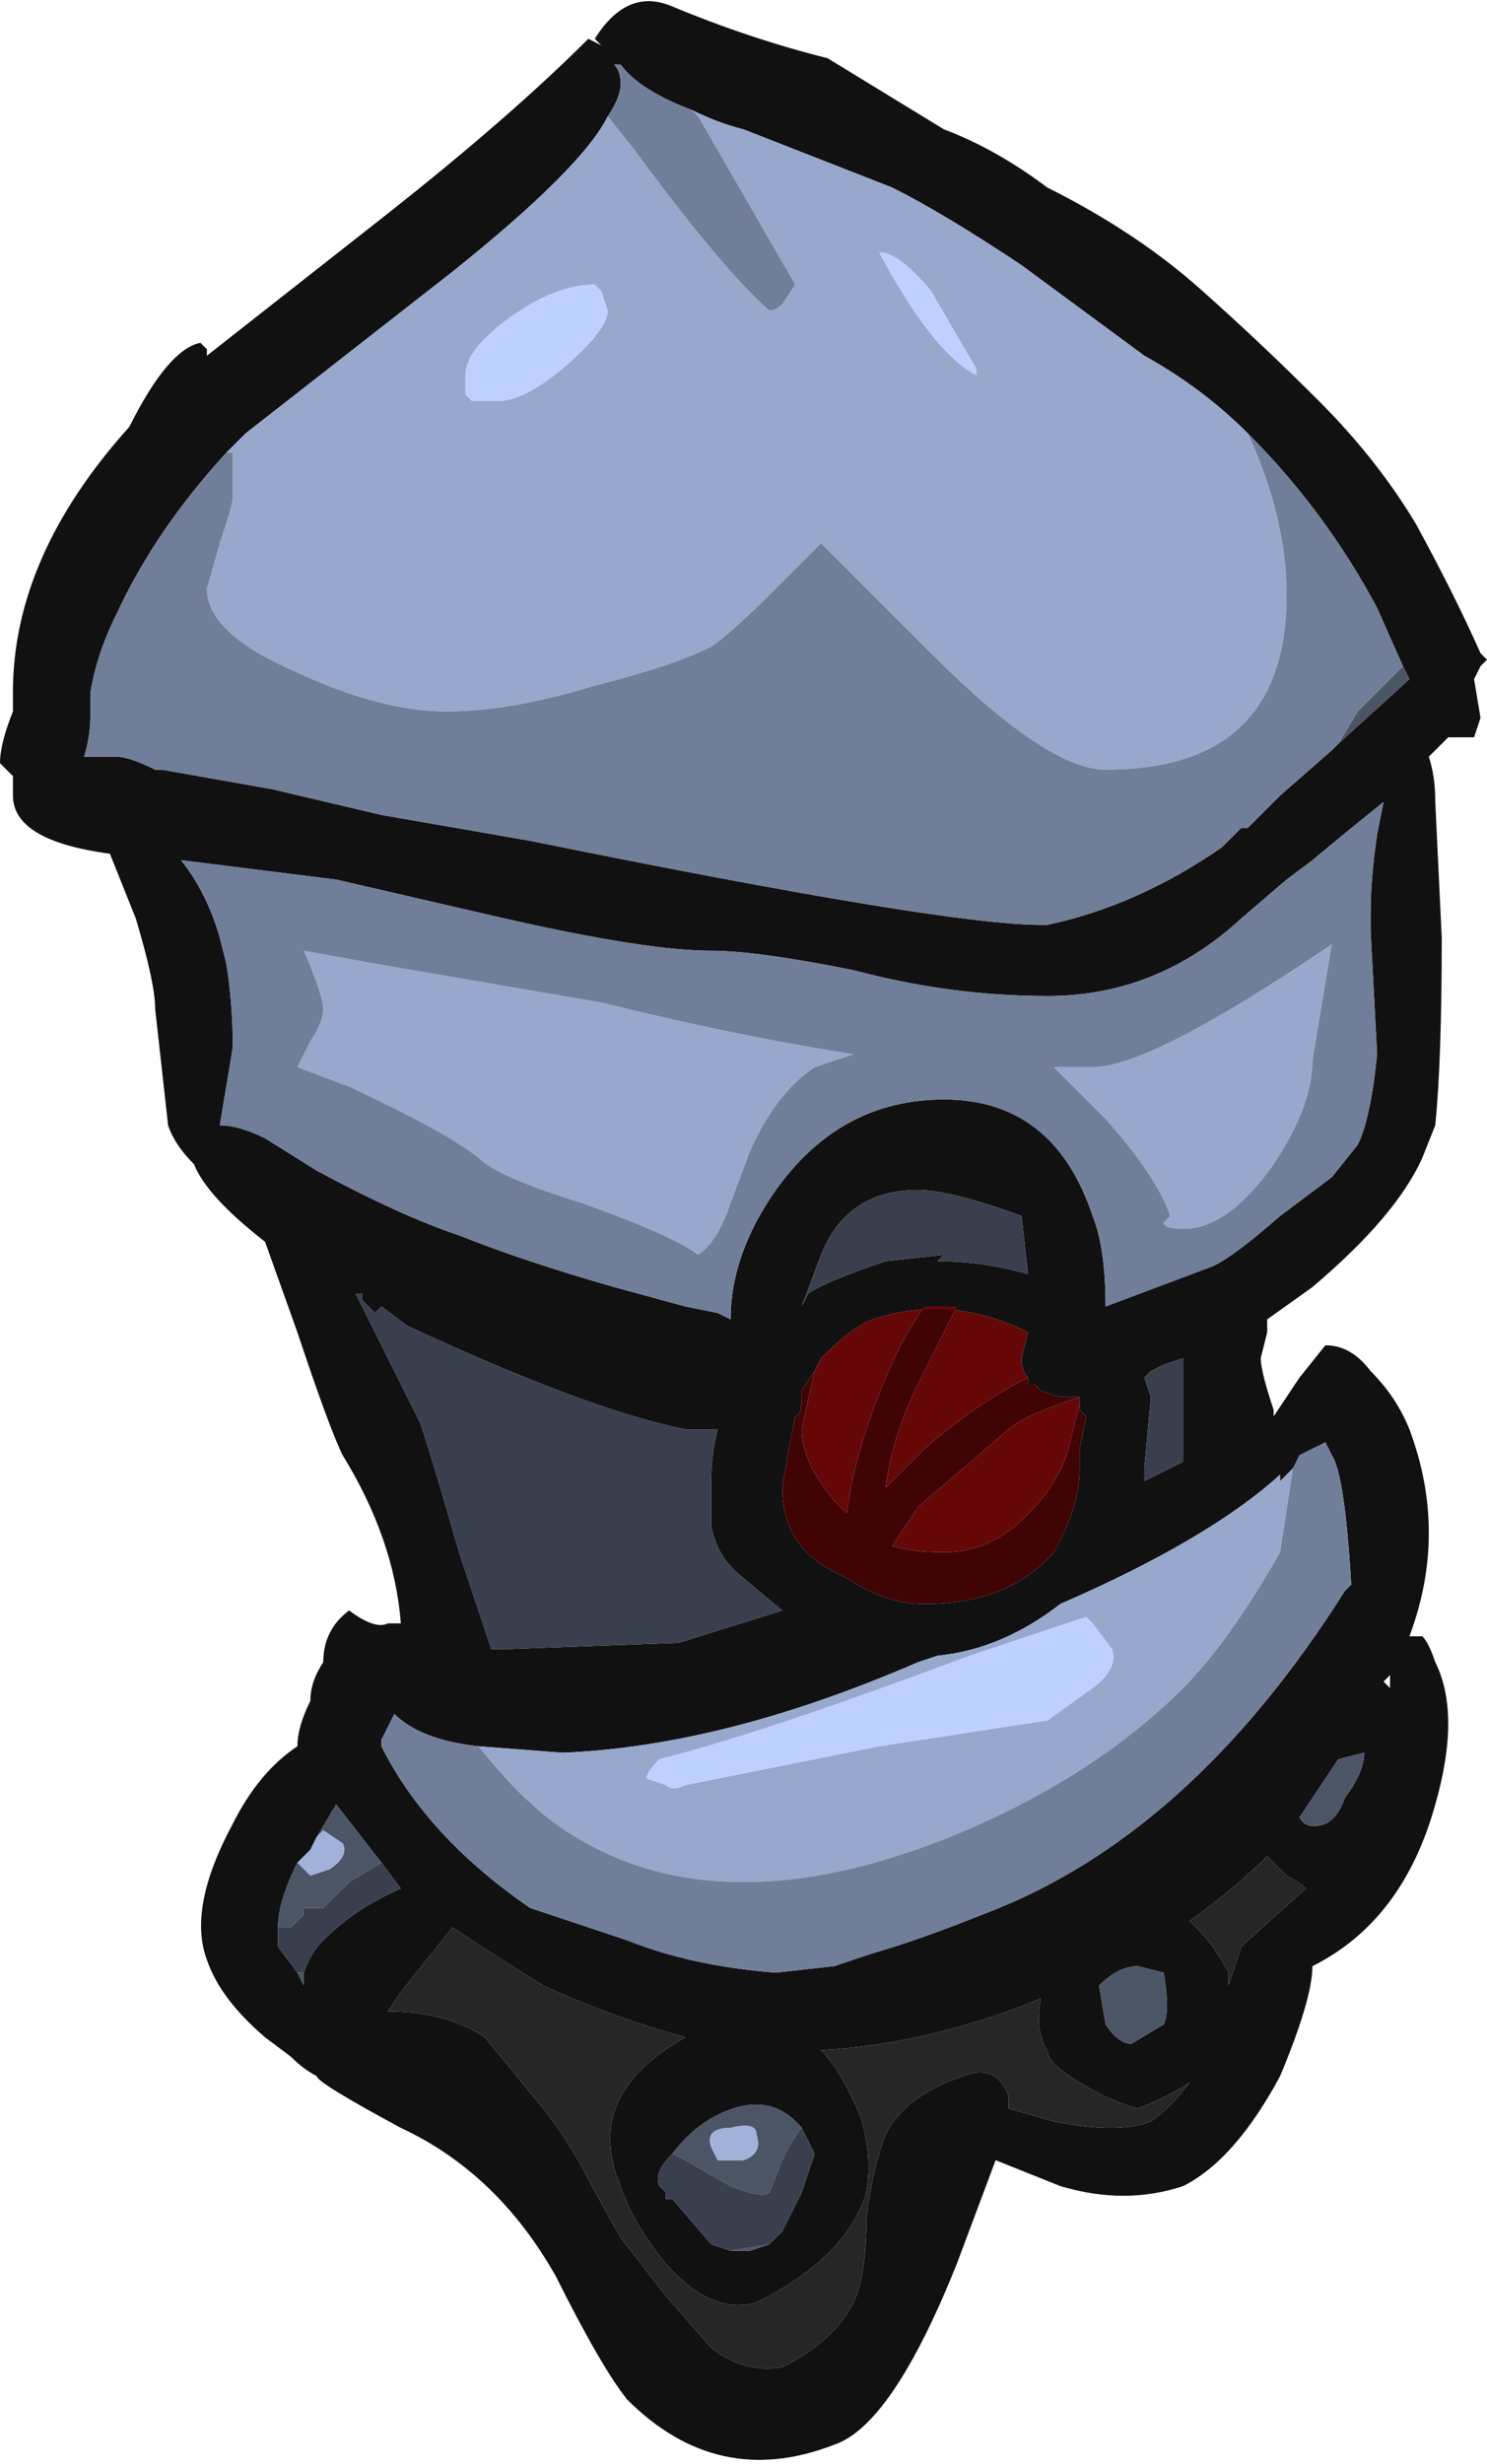 <?xml version="1.0" encoding="UTF-8" standalone="no"?>
<svg xmlns:ffdec="https://www.free-decompiler.com/flash" xmlns:xlink="http://www.w3.org/1999/xlink" ffdec:objectType="shape" height="19.05px" width="11.5px" xmlns="http://www.w3.org/2000/svg">
  <g transform="matrix(1.0, 0.0, 0.0, 1.0, 5.5, 16.95)">
    <path d="M-0.8 -16.05 Q-1.0 -15.65 -2.0 -14.85 L-3.6 -13.6 -3.75 -13.45 Q-4.3 -12.85 -4.6 -12.2 -4.75 -11.9 -4.8 -11.6 L-4.8 -11.45 Q-4.8 -11.25 -4.85 -11.1 L-4.6 -11.1 Q-4.5 -11.1 -4.3 -11.0 L-4.25 -11.0 -3.4 -10.85 -2.55 -10.65 -1.4 -10.45 Q1.8 -9.8 2.55 -9.8 L2.6 -9.8 Q3.3 -9.95 3.95 -10.4 L4.1 -10.55 4.15 -10.55 4.4 -10.8 4.8 -11.15 4.85 -11.2 5.4 -11.7 5.35 -11.8 5.15 -12.25 Q4.75 -13.0 4.15 -13.6 3.8 -13.95 3.35 -14.2 L2.4 -14.9 Q1.8 -15.3 1.4 -15.5 L0.25 -15.95 Q0.05 -16.0 -0.15 -16.1 -0.55 -16.25 -0.7 -16.45 L-0.75 -16.45 Q-0.7 -16.4 -0.7 -16.3 -0.7 -16.2 -0.8 -16.05 M2.6 -15.5 Q3.3 -15.15 3.8 -14.7 4.25 -14.3 4.7 -13.85 5.15 -13.4 5.45 -12.9 5.75 -12.35 5.95 -11.9 L6.0 -11.85 5.95 -11.8 5.9 -11.7 5.95 -11.4 5.9 -11.25 5.7 -11.25 5.55 -11.1 Q5.6 -10.95 5.6 -10.75 L5.65 -9.7 Q5.65 -8.75 5.6 -8.25 L5.5 -8.0 Q5.3 -7.55 4.65 -7.0 L4.3 -6.75 4.3 -6.65 4.25 -6.45 Q4.25 -6.35 4.35 -6.05 L4.35 -6.0 4.55 -6.3 4.75 -6.55 Q4.95 -6.55 5.1 -6.35 5.3 -6.15 5.4 -5.9 5.7 -5.1 5.4 -4.3 L5.5 -4.3 Q5.55 -4.25 5.6 -4.1 5.8 -3.7 5.6 -3.0 5.35 -2.1 4.65 -1.75 4.65 -1.5 4.4 -0.9 4.05 -0.25 3.65 -0.05 3.2 0.1 2.7 -0.05 L2.2 -0.25 1.9 0.55 Q1.4 1.8 0.95 1.95 0.05 2.3 -0.65 1.6 -0.85 1.35 -1.2 0.65 -1.65 -0.15 -2.4 -0.5 -3.05 -0.85 -3.05 -0.9 -3.15 -0.95 -3.25 -1.05 L-3.45 -1.2 Q-3.8 -1.5 -3.9 -1.8 -4.05 -2.2 -3.7 -2.85 -3.5 -3.25 -3.2 -3.45 -3.2 -3.6 -3.1 -3.8 -3.1 -3.95 -3.0 -4.1 -3.0 -4.35 -2.8 -4.5 -2.6 -4.35 -2.5 -4.4 L-2.4 -4.4 Q-2.45 -5.05 -2.85 -5.7 -2.95 -5.9 -3.2 -6.65 L-3.45 -7.35 Q-3.9 -7.7 -4.0 -7.95 -4.15 -8.1 -4.2 -8.25 L-4.3 -9.15 Q-4.3 -9.35 -4.45 -9.85 L-4.65 -10.35 Q-5.4 -10.45 -5.4 -10.8 L-5.4 -10.95 -5.5 -11.05 Q-5.5 -11.2 -5.4 -11.45 L-5.4 -11.6 Q-5.4 -12.65 -4.5 -13.65 -4.2 -14.25 -3.95 -14.3 L-3.9 -14.25 -3.9 -14.2 -2.5 -15.3 Q-1.55 -16.05 -0.95 -16.65 L-0.85 -16.6 -0.9 -16.65 Q-0.65 -17.05 -0.3 -16.9 0.3 -16.65 0.9 -16.5 L1.8 -15.95 Q2.2 -15.8 2.6 -15.5 M3.05 -6.85 L3.85 -7.15 Q4.0 -7.2 4.4 -7.55 L4.8 -7.85 5.0 -8.1 Q5.1 -8.3 5.15 -8.8 L5.1 -9.75 5.1 -9.9 Q5.1 -10.15 5.15 -10.5 L5.2 -10.75 Q4.95 -10.55 4.65 -10.3 L4.45 -10.15 4.1 -9.85 Q3.45 -9.25 2.6 -9.25 1.85 -9.25 1.1 -9.45 0.35 -9.6 0.0 -9.6 -0.5 -9.6 -1.6 -9.85 L-2.9 -10.15 -4.1 -10.3 Q-3.9 -10.05 -3.8 -9.7 L-3.75 -9.5 Q-3.7 -9.2 -3.7 -8.85 L-3.8 -8.25 Q-3.65 -8.25 -3.45 -8.15 L-3.05 -7.9 Q-2.4 -7.55 -1.95 -7.4 -1.45 -7.2 -0.75 -7.0 L-0.2 -6.85 0.05 -6.8 0.15 -6.75 Q0.15 -7.25 0.5 -7.75 1.0 -8.45 1.8 -8.45 2.65 -8.45 2.95 -7.55 3.05 -7.3 3.05 -6.85 M2.45 -7.1 L2.4 -7.55 Q1.85 -7.75 1.6 -7.75 1.05 -7.75 0.85 -7.25 L0.7 -6.85 0.75 -6.95 Q0.9 -7.05 1.35 -7.2 L1.8 -7.25 1.75 -7.2 Q2.1 -7.2 2.45 -7.1 M4.5 -5.6 L4.4 -5.5 4.4 -5.55 Q3.85 -5.05 2.7 -4.55 2.25 -4.2 1.75 -4.15 L1.6 -4.1 Q0.1 -3.45 -1.15 -3.4 L-1.8 -3.45 Q-2.25 -3.5 -2.45 -3.7 L-2.55 -3.5 -2.55 -3.45 Q-2.2 -2.75 -1.4 -2.2 L-0.65 -1.95 Q-0.15 -1.75 0.5 -1.7 L0.95 -1.75 1.25 -1.85 Q1.6 -1.95 2.1 -2.15 3.7 -2.75 4.9 -4.65 L4.95 -4.7 Q4.9 -5.55 4.8 -5.7 L4.75 -5.8 4.55 -5.7 4.5 -5.6 M3.65 -6.45 L3.5 -6.4 3.4 -6.35 3.35 -6.3 3.4 -6.15 3.35 -5.6 3.35 -5.5 3.65 -5.65 3.65 -6.45 M5.25 -3.9 Q5.25 -3.95 5.25 -4.0 L5.2 -3.95 5.25 -3.9 M2.45 -6.3 Q2.4 -6.35 2.4 -6.45 L2.45 -6.65 Q1.85 -6.95 1.25 -6.75 1.1 -6.7 0.85 -6.45 L0.8 -6.35 0.7 -6.2 0.7 -6.15 Q0.7 -6.0 0.65 -6.0 L0.6 -5.75 0.55 -5.45 Q0.55 -5.0 0.95 -4.8 L1.05 -4.75 Q1.35 -4.55 1.65 -4.55 2.3 -4.55 2.65 -4.95 2.85 -5.3 2.85 -5.6 L2.85 -5.75 2.9 -6.0 2.85 -6.05 2.85 -6.1 2.85 -6.15 2.7 -6.15 2.55 -6.2 2.5 -6.25 2.45 -6.25 2.45 -6.3 M0.05 -5.9 L-0.2 -5.9 Q-0.95 -6.05 -2.35 -6.7 L-2.55 -6.85 -2.6 -6.8 -2.7 -6.9 -2.7 -6.95 -2.75 -6.95 -2.25 -5.95 Q-2.15 -5.65 -1.95 -4.95 L-1.7 -4.2 -1.6 -4.2 -0.25 -4.25 0.55 -4.5 0.25 -4.75 Q0.05 -4.9 0.0 -5.15 L0.0 -5.5 Q0.0 -5.7 0.05 -5.9 M0.7 -0.5 Q0.45 -0.8 0.05 -0.6 -0.15 -0.5 -0.3 -0.3 -0.45 -0.15 -0.4 -0.05 L-0.35 0.0 -0.35 0.05 -0.3 0.05 0.0 0.4 0.15 0.45 0.3 0.45 0.45 0.4 0.55 0.3 0.7 0.0 0.8 -0.3 0.7 -0.5 M1.15 -0.6 Q1.25 -0.3 1.2 0.0 1.05 0.5 0.35 0.85 0.0 0.95 -0.35 0.55 -0.6 0.25 -0.7 -0.05 -1.0 -0.75 -0.2 -1.2 -0.75 -1.35 -1.3 -1.6 -1.7 -1.85 -2.0 -2.05 L-2.4 -1.55 -2.5 -1.4 Q-2.05 -1.4 -1.75 -1.2 L-1.3 -0.65 Q-1.1 -0.4 -0.95 -0.1 L-0.7 0.35 -0.35 0.8 0.0 1.2 Q0.25 1.4 0.55 1.35 0.95 1.15 1.1 0.85 1.2 0.65 1.2 0.2 1.25 -0.2 1.35 -0.45 1.5 -0.75 1.95 -0.9 2.2 -1.0 2.3 -0.75 L2.3 -0.65 2.65 -0.55 Q3.15 -0.45 3.4 -0.55 3.55 -0.65 3.7 -0.85 3.55 -0.75 3.3 -0.65 3.1 -0.7 2.85 -0.85 2.6 -1.0 2.6 -1.1 2.5 -1.25 2.55 -1.5 1.7 -1.15 0.85 -1.1 1.0 -0.95 1.15 -0.6 M4.75 -2.85 Q4.85 -2.9 4.9 -3.05 5.05 -3.25 5.05 -3.4 L4.85 -3.35 4.55 -2.9 Q4.6 -2.8 4.75 -2.85 M4.45 -2.45 L4.3 -2.6 Q4.05 -2.35 3.7 -2.1 L3.75 -2.05 Q3.9 -1.9 4.0 -1.7 L4.0 -1.6 4.1 -1.9 Q4.15 -1.95 4.6 -2.35 4.55 -2.4 4.45 -2.45 M3.5 -1.3 Q3.55 -1.4 3.5 -1.7 L3.3 -1.75 Q3.15 -1.75 3.0 -1.6 L3.05 -1.3 Q3.15 -1.15 3.25 -1.15 L3.5 -1.3 M-3.05 -2.75 L-3.1 -2.65 -3.2 -2.55 Q-3.35 -2.25 -3.35 -2.05 L-3.35 -1.9 -3.2 -1.7 -3.15 -1.6 -3.15 -1.7 Q-3.1 -1.85 -3.0 -1.95 -2.75 -2.2 -2.4 -2.35 L-2.55 -2.55 -2.9 -3.0 -3.05 -2.75" fill="#111111" fill-rule="evenodd" stroke="none"/>
    <path d="M5.35 -11.8 L5.4 -11.7 4.85 -11.2 5.0 -11.45 5.35 -11.8 M0.05 -0.25 L0.25 -0.25 Q0.4 -0.3 0.35 -0.45 0.35 -0.55 0.15 -0.5 -0.05 -0.5 0.0 -0.35 L0.05 -0.25 M0.7 -0.5 Q0.65 -0.45 0.55 -0.25 L0.45 0.0 Q0.4 0.05 0.15 -0.05 L-0.2 -0.25 -0.3 -0.3 Q-0.15 -0.5 0.05 -0.6 0.45 -0.8 0.7 -0.5 M0.15 0.45 L0.45 0.4 0.3 0.45 0.15 0.45 M4.75 -2.85 Q4.6 -2.8 4.55 -2.9 L4.85 -3.35 5.05 -3.4 Q5.05 -3.25 4.9 -3.05 4.85 -2.9 4.75 -2.85 M3.5 -1.3 L3.25 -1.15 Q3.15 -1.15 3.05 -1.3 L3.0 -1.6 Q3.15 -1.75 3.3 -1.75 L3.5 -1.7 Q3.55 -1.4 3.5 -1.3 M-3.2 -2.55 L-3.1 -2.45 -2.95 -2.5 Q-2.8 -2.6 -2.85 -2.7 L-3.0 -2.8 -3.05 -2.75 -2.9 -3.0 -2.55 -2.55 -2.8 -2.4 -3.0 -2.2 -3.15 -2.2 -3.15 -2.15 Q-3.2 -2.1 -3.25 -2.05 L-3.35 -2.05 Q-3.35 -2.25 -3.2 -2.55 M-3.15 -1.7 L-3.15 -1.6 -3.2 -1.7 -3.15 -1.7" fill="#4c5566" fill-rule="evenodd" stroke="none"/>
    <path d="M0.8 -6.35 L0.7 -5.9 Q0.7 -5.65 0.95 -5.35 L1.05 -5.25 Q1.1 -5.7 1.35 -6.3 1.5 -6.65 1.65 -6.85 L1.9 -6.85 1.6 -6.25 Q1.4 -5.85 1.35 -5.45 L1.65 -5.75 Q2.05 -6.1 2.45 -6.3 L2.45 -6.25 2.5 -6.25 2.55 -6.2 2.7 -6.15 2.85 -6.15 Q2.4 -6.0 2.3 -5.9 L1.6 -5.3 1.4 -5.0 Q1.55 -4.95 1.8 -4.95 2.2 -4.95 2.5 -5.3 2.65 -5.45 2.75 -5.7 L2.85 -6.1 2.85 -6.1 2.85 -6.05 2.9 -6.0 2.85 -5.75 2.85 -5.6 Q2.85 -5.3 2.65 -4.95 2.3 -4.55 1.65 -4.55 1.35 -4.55 1.05 -4.75 L0.95 -4.8 Q0.55 -5.0 0.55 -5.45 L0.6 -5.75 0.65 -6.0 Q0.7 -6.0 0.7 -6.15 L0.7 -6.2 0.8 -6.35" fill="#400404" fill-rule="evenodd" stroke="none"/>
    <path d="M1.15 -0.6 Q1.0 -0.95 0.85 -1.1 1.7 -1.15 2.55 -1.5 2.5 -1.25 2.6 -1.1 2.6 -1.0 2.85 -0.85 3.1 -0.7 3.3 -0.65 3.55 -0.75 3.7 -0.85 3.55 -0.65 3.4 -0.55 3.15 -0.45 2.65 -0.55 L2.3 -0.65 2.3 -0.75 Q2.2 -1.0 1.95 -0.9 1.5 -0.75 1.35 -0.45 1.25 -0.2 1.2 0.2 1.2 0.65 1.1 0.85 0.95 1.15 0.55 1.35 0.25 1.4 0.0 1.2 L-0.35 0.8 -0.7 0.35 -0.95 -0.1 Q-1.1 -0.4 -1.3 -0.65 L-1.75 -1.2 Q-2.05 -1.4 -2.5 -1.4 L-2.4 -1.55 -2.0 -2.05 Q-1.7 -1.85 -1.3 -1.6 -0.75 -1.35 -0.2 -1.2 -1.0 -0.75 -0.7 -0.05 -0.6 0.25 -0.35 0.55 0.0 0.95 0.35 0.85 1.05 0.5 1.2 0.0 1.25 -0.3 1.15 -0.6 M4.45 -2.45 Q4.55 -2.4 4.6 -2.35 4.15 -1.95 4.1 -1.9 L4.0 -1.6 4.0 -1.7 Q3.9 -1.9 3.75 -2.05 L3.7 -2.1 Q4.05 -2.35 4.3 -2.6 L4.45 -2.45" fill="#262626" fill-rule="evenodd" stroke="none"/>
    <path d="M2.45 -7.1 Q2.1 -7.2 1.75 -7.2 L1.8 -7.25 1.35 -7.2 Q0.9 -7.05 0.75 -6.95 L0.7 -6.85 0.85 -7.25 Q1.05 -7.75 1.6 -7.75 1.85 -7.75 2.4 -7.55 L2.45 -7.1 M3.65 -6.45 L3.65 -5.65 3.35 -5.5 3.35 -5.6 3.4 -6.15 3.35 -6.3 3.4 -6.35 3.5 -6.4 3.65 -6.45 M0.05 -5.9 Q0.0 -5.7 0.0 -5.5 L0.0 -5.15 Q0.05 -4.9 0.25 -4.75 L0.55 -4.5 -0.25 -4.25 -1.6 -4.2 -1.7 -4.2 -1.95 -4.95 Q-2.15 -5.65 -2.25 -5.95 L-2.75 -6.95 -2.7 -6.95 -2.7 -6.9 -2.6 -6.8 -2.55 -6.85 -2.35 -6.7 Q-0.95 -6.05 -0.2 -5.9 L0.05 -5.9 M-0.3 -0.3 L-0.2 -0.25 0.15 -0.05 Q0.4 0.05 0.45 0.0 L0.55 -0.25 Q0.65 -0.45 0.7 -0.5 L0.8 -0.3 0.7 0.0 0.55 0.3 0.45 0.4 0.15 0.45 0.0 0.4 -0.3 0.05 -0.35 0.05 -0.35 0.0 -0.4 -0.05 Q-0.45 -0.15 -0.3 -0.3 M-2.55 -2.55 L-2.4 -2.35 Q-2.75 -2.2 -3.0 -1.95 -3.1 -1.85 -3.15 -1.7 L-3.2 -1.7 -3.35 -1.9 -3.35 -2.05 -3.25 -2.05 Q-3.2 -2.1 -3.15 -2.15 L-3.15 -2.2 -3.0 -2.2 -2.8 -2.4 -2.55 -2.55" fill="#393f4d" fill-rule="evenodd" stroke="none"/>
    <path d="M0.05 -0.25 L0.0 -0.35 Q-0.05 -0.5 0.15 -0.5 0.35 -0.55 0.35 -0.45 0.4 -0.3 0.25 -0.25 L0.05 -0.25 M-3.2 -2.55 L-3.1 -2.65 -3.05 -2.75 -3.0 -2.8 -2.85 -2.7 Q-2.8 -2.6 -2.95 -2.5 L-3.1 -2.45 -3.2 -2.55" fill="#a0b2d9" fill-rule="evenodd" stroke="none"/>
    <path d="M-0.8 -16.05 L-0.6 -15.8 Q0.1 -14.85 0.45 -14.55 0.5 -14.55 0.55 -14.6 L0.65 -14.75 -0.1 -16.05 -0.15 -16.1 Q0.05 -16.0 0.25 -15.95 L1.4 -15.5 Q1.8 -15.3 2.4 -14.9 L3.35 -14.2 Q3.8 -13.95 4.15 -13.6 4.45 -12.95 4.45 -12.35 4.45 -11.0 3.05 -11.0 2.6 -11.0 1.7 -11.9 L0.85 -12.75 0.5 -12.4 Q0.15 -12.05 0.0 -11.95 -0.3 -11.8 -0.9 -11.65 -1.55 -11.45 -2.05 -11.45 -2.55 -11.45 -3.2 -11.75 -3.9 -12.05 -3.9 -12.4 L-3.8 -12.75 Q-3.7 -13.05 -3.7 -13.1 -3.7 -13.4 -3.7 -13.45 L-3.75 -13.45 -3.6 -13.6 -2.0 -14.85 Q-1.0 -15.65 -0.8 -16.05 M1.7 -14.7 Q1.45 -15.0 1.3 -15.0 1.4 -14.8 1.6 -14.5 1.85 -14.15 2.05 -14.05 L2.05 -14.1 1.7 -14.7 M0.3 -8.05 L0.15 -7.65 Q0.05 -7.35 -0.1 -7.25 -0.3 -7.4 -1.0 -7.65 -1.65 -7.85 -1.8 -8.0 -2.05 -8.2 -2.8 -8.55 L-3.2 -8.7 -3.1 -8.9 Q-3.0 -9.05 -3.0 -9.15 -3.0 -9.25 -3.15 -9.6 L-2.6 -9.5 -0.85 -9.2 Q0.15 -8.95 1.1 -8.8 0.95 -8.75 0.8 -8.7 0.5 -8.5 0.3 -8.05 M4.35 -7.95 Q4.0 -7.45 3.65 -7.45 3.5 -7.45 3.5 -7.5 L3.55 -7.55 Q3.45 -7.85 3.05 -8.3 L2.65 -8.7 2.95 -8.7 Q3.4 -8.7 4.8 -9.65 L4.65 -8.75 Q4.65 -8.4 4.35 -7.95 M-1.8 -3.45 L-1.15 -3.4 Q0.1 -3.45 1.6 -4.1 L1.75 -4.15 Q2.25 -4.2 2.7 -4.55 3.85 -5.05 4.4 -5.55 L4.4 -5.5 4.5 -5.6 4.4 -4.95 Q4.0 -4.25 3.65 -3.9 2.95 -3.2 1.85 -2.75 0.1 -2.05 -1.05 -2.75 -1.4 -2.95 -1.8 -3.45 M2.95 -3.9 Q3.15 -4.05 3.1 -4.2 L2.95 -4.4 2.9 -4.45 2.0 -4.15 Q0.4 -3.55 -0.4 -3.35 -0.5 -3.25 -0.5 -3.2 L-0.35 -3.15 Q-0.3 -3.1 -0.2 -3.15 L1.3 -3.45 2.6 -3.65 2.95 -3.9 M-0.85 -14.7 L-0.9 -14.75 Q-1.2 -14.75 -1.55 -14.5 -1.9 -14.25 -1.9 -14.05 L-1.9 -13.9 -1.85 -13.85 -1.65 -13.85 Q-1.45 -13.85 -1.15 -14.1 -0.8 -14.4 -0.8 -14.55 L-0.85 -14.7" fill="#97a8cc" fill-rule="evenodd" stroke="none"/>
    <path d="M-0.15 -16.1 L-0.1 -16.05 0.65 -14.75 0.55 -14.6 Q0.5 -14.55 0.45 -14.55 0.1 -14.85 -0.6 -15.8 L-0.8 -16.05 Q-0.7 -16.2 -0.7 -16.3 -0.7 -16.4 -0.75 -16.45 L-0.7 -16.45 Q-0.55 -16.25 -0.15 -16.1 M-3.75 -13.45 L-3.7 -13.45 Q-3.7 -13.4 -3.7 -13.1 -3.7 -13.05 -3.8 -12.75 L-3.9 -12.4 Q-3.9 -12.05 -3.2 -11.75 -2.55 -11.45 -2.05 -11.45 -1.55 -11.45 -0.9 -11.65 -0.3 -11.8 0.0 -11.95 0.15 -12.05 0.5 -12.4 L0.85 -12.75 1.7 -11.9 Q2.6 -11.0 3.05 -11.0 4.45 -11.0 4.45 -12.35 4.45 -12.95 4.15 -13.6 4.75 -13.0 5.15 -12.25 L5.35 -11.8 5.0 -11.45 4.85 -11.2 4.8 -11.15 4.4 -10.8 4.15 -10.55 4.1 -10.55 3.95 -10.4 Q3.3 -9.95 2.6 -9.8 L2.55 -9.8 Q1.8 -9.8 -1.4 -10.45 L-2.55 -10.65 -3.4 -10.85 -4.25 -11.0 -4.3 -11.0 Q-4.5 -11.1 -4.6 -11.1 L-4.85 -11.1 Q-4.8 -11.25 -4.8 -11.45 L-4.8 -11.6 Q-4.75 -11.9 -4.6 -12.2 -4.3 -12.85 -3.75 -13.45 M3.05 -6.85 Q3.05 -7.3 2.95 -7.55 2.65 -8.45 1.8 -8.45 1.0 -8.45 0.5 -7.75 0.15 -7.25 0.15 -6.75 L0.05 -6.8 -0.2 -6.85 -0.75 -7.0 Q-1.45 -7.2 -1.95 -7.4 -2.4 -7.55 -3.05 -7.9 L-3.45 -8.15 Q-3.65 -8.25 -3.8 -8.25 L-3.7 -8.85 Q-3.7 -9.2 -3.75 -9.5 L-3.8 -9.7 Q-3.9 -10.05 -4.1 -10.3 L-2.9 -10.15 -1.6 -9.85 Q-0.5 -9.6 0.0 -9.6 0.35 -9.6 1.1 -9.45 1.85 -9.25 2.6 -9.25 3.45 -9.25 4.1 -9.85 L4.45 -10.15 4.65 -10.3 Q4.95 -10.55 5.2 -10.75 L5.15 -10.5 Q5.1 -10.15 5.1 -9.9 L5.1 -9.75 5.15 -8.8 Q5.1 -8.3 5.0 -8.1 L4.8 -7.85 4.4 -7.55 Q4.0 -7.2 3.85 -7.15 L3.05 -6.85 M0.3 -8.05 Q0.5 -8.5 0.8 -8.7 0.95 -8.75 1.1 -8.8 0.15 -8.95 -0.85 -9.2 L-2.6 -9.5 -3.15 -9.6 Q-3.0 -9.25 -3.0 -9.15 -3.0 -9.05 -3.1 -8.9 L-3.2 -8.7 -2.8 -8.55 Q-2.05 -8.2 -1.8 -8.0 -1.65 -7.85 -1.0 -7.65 -0.3 -7.4 -0.1 -7.25 0.05 -7.35 0.15 -7.65 L0.3 -8.05 M4.35 -7.95 Q4.65 -8.4 4.65 -8.75 L4.8 -9.65 Q3.4 -8.7 2.95 -8.7 L2.65 -8.7 3.05 -8.3 Q3.45 -7.85 3.55 -7.55 L3.5 -7.5 Q3.5 -7.45 3.65 -7.45 4.0 -7.45 4.35 -7.95 M4.5 -5.6 L4.55 -5.7 4.75 -5.8 4.8 -5.7 Q4.9 -5.55 4.95 -4.7 L4.9 -4.65 Q3.7 -2.75 2.1 -2.15 1.6 -1.95 1.25 -1.85 L0.95 -1.75 0.5 -1.7 Q-0.15 -1.75 -0.65 -1.95 L-1.4 -2.2 Q-2.2 -2.75 -2.55 -3.45 L-2.55 -3.5 -2.45 -3.7 Q-2.25 -3.5 -1.8 -3.45 -1.4 -2.95 -1.05 -2.75 0.1 -2.05 1.85 -2.75 2.95 -3.2 3.65 -3.9 4.0 -4.25 4.4 -4.95 L4.5 -5.6" fill="#717e99" fill-rule="evenodd" stroke="none"/>
    <path d="M1.7 -14.7 L2.05 -14.1 2.05 -14.05 Q1.85 -14.15 1.6 -14.5 1.4 -14.8 1.3 -15.0 1.45 -15.0 1.7 -14.7 M2.95 -3.9 L2.6 -3.65 1.3 -3.45 -0.2 -3.15 Q-0.3 -3.1 -0.35 -3.15 L-0.5 -3.2 Q-0.5 -3.25 -0.4 -3.35 0.4 -3.55 2.0 -4.15 L2.9 -4.45 2.95 -4.4 3.1 -4.2 Q3.15 -4.05 2.95 -3.9 M-0.85 -14.7 L-0.8 -14.55 Q-0.8 -14.4 -1.15 -14.1 -1.45 -13.85 -1.65 -13.85 L-1.85 -13.85 -1.9 -13.9 -1.9 -14.05 Q-1.9 -14.25 -1.55 -14.5 -1.2 -14.75 -0.9 -14.75 L-0.85 -14.7" fill="#bdd0ff" fill-rule="evenodd" stroke="none"/>
    <path d="M2.45 -6.3 Q2.05 -6.1 1.65 -5.75 L1.35 -5.45 Q1.4 -5.85 1.6 -6.25 L1.9 -6.85 1.65 -6.85 Q1.5 -6.65 1.35 -6.3 1.1 -5.7 1.05 -5.25 L0.95 -5.35 Q0.7 -5.65 0.7 -5.9 L0.8 -6.35 0.85 -6.45 Q1.1 -6.7 1.25 -6.75 1.85 -6.95 2.45 -6.65 L2.4 -6.45 Q2.4 -6.35 2.45 -6.3 M2.85 -6.1 L2.85 -6.1 2.75 -5.7 Q2.65 -5.45 2.5 -5.3 2.2 -4.95 1.8 -4.95 1.55 -4.95 1.4 -5.0 L1.6 -5.3 2.3 -5.9 Q2.4 -6.0 2.85 -6.15 L2.85 -6.1" fill="#660707" fill-rule="evenodd" stroke="none"/>
  </g>
</svg>
